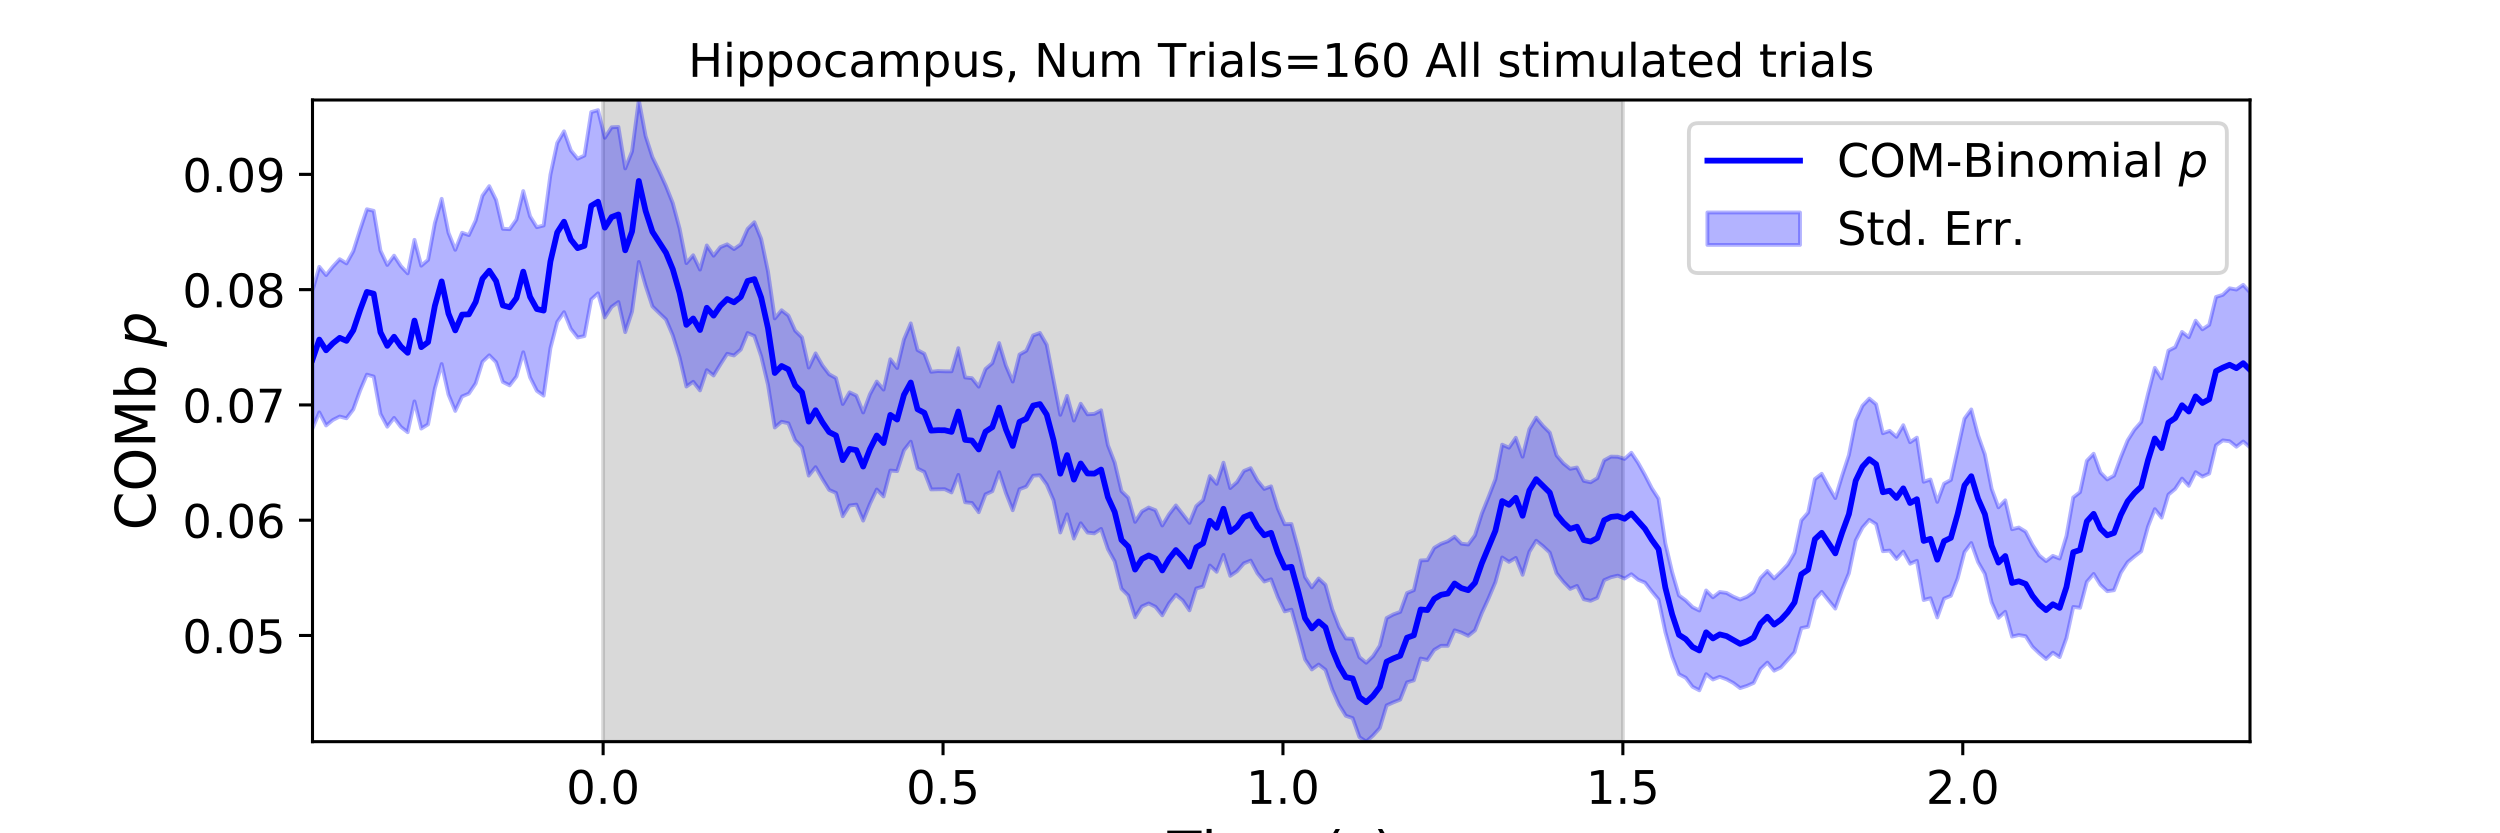 <?xml version="1.0" encoding="utf-8" standalone="no"?>
<!DOCTYPE svg PUBLIC "-//W3C//DTD SVG 1.1//EN"
  "http://www.w3.org/Graphics/SVG/1.1/DTD/svg11.dtd">
<!-- Created with matplotlib (https://matplotlib.org/) -->
<svg height="216pt" version="1.1" viewBox="0 0 648 216" width="648pt" xmlns="http://www.w3.org/2000/svg" xmlns:xlink="http://www.w3.org/1999/xlink">
 <defs>
  <style type="text/css">
*{stroke-linecap:butt;stroke-linejoin:round;}
  </style>
 </defs>
 <g id="figure_1">
  <g id="patch_1">
   <path d="M 0 216 
L 648 216 
L 648 0 
L 0 0 
z
" style="fill:#ffffff;"/>
  </g>
  <g id="axes_1">
   <g id="patch_2">
    <path d="M 81 192.24 
L 583.2 192.24 
L 583.2 25.92 
L 81 25.92 
z
" style="fill:#ffffff;"/>
   </g>
   <g id="PolyCollection_1">
    <defs>
     <path d="M 156.33 -23.76 
L 156.33 -190.08 
L 420.646 -190.08 
L 420.646 -23.76 
L 420.646 -23.76 
L 156.33 -23.76 
z
" id="m7f15828217" style="stroke:#808080;stroke-opacity:0.3;"/>
    </defs>
    <g clip-path="url(#p3b02194fb8)">
     <use style="fill:#808080;fill-opacity:0.3;stroke:#808080;stroke-opacity:0.3;" x="0" xlink:href="#m7f15828217" y="216"/>
    </g>
   </g>
   <g id="PolyCollection_2">
    <defs>
     <path d="M 81 -140.669 
L 81 -104.963 
L 82.762 -109.111 
L 84.524 -105.717 
L 86.286 -107.145 
L 88.048 -108.039 
L 89.811 -107.576 
L 91.573 -109.877 
L 93.335 -114.756 
L 95.097 -118.897 
L 96.859 -118.4 
L 98.621 -108.712 
L 100.383 -105.397 
L 102.145 -107.685 
L 103.907 -105.34 
L 105.669 -103.965 
L 107.432 -111.961 
L 109.194 -104.911 
L 110.956 -106 
L 112.718 -115.304 
L 114.48 -121.641 
L 116.242 -113.737 
L 118.004 -109.487 
L 119.766 -113.232 
L 121.528 -113.981 
L 123.291 -116.607 
L 125.053 -122.211 
L 126.815 -123.907 
L 128.577 -122.135 
L 130.339 -117.001 
L 132.101 -116.114 
L 133.863 -118.399 
L 135.625 -124.695 
L 137.387 -118.198 
L 139.149 -114.693 
L 140.912 -113.443 
L 142.674 -125.747 
L 144.436 -132.557 
L 146.198 -135.089 
L 147.96 -130.765 
L 149.722 -128.514 
L 151.484 -128.888 
L 153.246 -138.389 
L 155.008 -139.972 
L 156.771 -133.712 
L 158.533 -136.468 
L 160.295 -137.72 
L 162.057 -129.909 
L 163.819 -135.22 
L 165.581 -148.096 
L 167.343 -141.925 
L 169.105 -136.59 
L 170.867 -134.858 
L 172.629 -133.187 
L 174.392 -129.047 
L 176.154 -123.378 
L 177.916 -115.806 
L 179.678 -117.042 
L 181.44 -114.804 
L 183.202 -120.058 
L 184.964 -118.662 
L 186.726 -121.544 
L 188.488 -124.298 
L 190.251 -123.853 
L 192.013 -125.393 
L 193.775 -129.683 
L 195.537 -128.904 
L 197.299 -123.653 
L 199.061 -116.262 
L 200.823 -105.184 
L 202.585 -106.677 
L 204.347 -106.285 
L 206.109 -101.884 
L 207.872 -100.05 
L 209.634 -92.718 
L 211.396 -94.912 
L 213.158 -91.831 
L 214.92 -89.008 
L 216.682 -88.242 
L 218.444 -82.181 
L 220.206 -84.965 
L 221.968 -85.203 
L 223.731 -81.057 
L 225.493 -85.403 
L 227.255 -89.118 
L 229.017 -87.321 
L 230.779 -94.029 
L 232.541 -93.89 
L 234.303 -99.269 
L 236.065 -101.516 
L 237.827 -94.568 
L 239.589 -93.681 
L 241.352 -89.138 
L 243.114 -89.177 
L 244.876 -89.203 
L 246.638 -88.355 
L 248.4 -92.906 
L 250.162 -85.809 
L 251.924 -85.636 
L 253.686 -83.23 
L 255.448 -87.867 
L 257.211 -88.671 
L 258.973 -93.609 
L 260.735 -88.208 
L 262.497 -83.741 
L 264.259 -89.191 
L 266.021 -89.867 
L 267.783 -92.685 
L 269.545 -92.819 
L 271.307 -90.397 
L 273.069 -86.332 
L 274.832 -77.973 
L 276.594 -82.685 
L 278.356 -76.396 
L 280.118 -80.367 
L 281.88 -77.955 
L 283.642 -77.743 
L 285.404 -78.909 
L 287.166 -73.667 
L 288.928 -70.479 
L 290.691 -63.402 
L 292.453 -61.639 
L 294.215 -56.003 
L 295.977 -58.798 
L 297.739 -59.589 
L 299.501 -58.709 
L 301.263 -56.506 
L 303.025 -59.643 
L 304.787 -61.851 
L 306.549 -60.374 
L 308.312 -57.795 
L 310.074 -63.466 
L 311.836 -63.978 
L 313.598 -69.42 
L 315.36 -67.788 
L 317.122 -72.178 
L 318.884 -66.743 
L 320.646 -67.931 
L 322.408 -69.976 
L 324.171 -70.699 
L 325.933 -67.388 
L 327.695 -65.262 
L 329.457 -65.846 
L 331.219 -61.203 
L 332.981 -57.53 
L 334.743 -57.978 
L 336.505 -51.676 
L 338.267 -45.089 
L 340.029 -42.474 
L 341.792 -43.748 
L 343.554 -42.382 
L 345.316 -37.263 
L 347.078 -33.306 
L 348.84 -30.469 
L 350.602 -29.863 
L 352.364 -24.931 
L 354.126 -23.76 
L 355.888 -25.346 
L 357.651 -27.303 
L 359.413 -33.17 
L 361.175 -33.951 
L 362.937 -34.66 
L 364.699 -39.137 
L 366.461 -39.649 
L 368.223 -45.308 
L 369.985 -44.929 
L 371.747 -47.548 
L 373.509 -48.605 
L 375.272 -48.599 
L 377.034 -52.621 
L 378.796 -52.034 
L 380.558 -51.191 
L 382.32 -52.609 
L 384.082 -57.091 
L 385.844 -60.93 
L 387.606 -65.093 
L 389.368 -71.499 
L 391.131 -70.357 
L 392.893 -71.398 
L 394.655 -67.011 
L 396.417 -72.984 
L 398.179 -75.84 
L 399.941 -74.433 
L 401.703 -72.759 
L 403.465 -67.396 
L 405.227 -65.182 
L 406.989 -63.352 
L 408.752 -64.132 
L 410.514 -60.674 
L 412.276 -60.265 
L 414.038 -61.03 
L 415.8 -65.623 
L 417.562 -66.381 
L 419.324 -66.799 
L 421.086 -66.035 
L 422.848 -67.154 
L 424.611 -65.731 
L 426.373 -64.987 
L 428.135 -62.713 
L 429.897 -60.588 
L 431.659 -52.179 
L 433.421 -45.814 
L 435.183 -41.242 
L 436.945 -40.321 
L 438.707 -37.989 
L 440.469 -37.066 
L 442.232 -41.26 
L 443.994 -39.875 
L 445.756 -40.566 
L 447.518 -39.927 
L 449.28 -38.972 
L 451.042 -37.644 
L 452.804 -38.209 
L 454.566 -38.996 
L 456.328 -42.564 
L 458.091 -44.255 
L 459.853 -42.153 
L 461.615 -42.996 
L 463.377 -44.971 
L 465.139 -46.966 
L 466.901 -53.197 
L 468.663 -53.548 
L 470.425 -60.664 
L 472.187 -62.594 
L 473.949 -60.4 
L 475.712 -58.248 
L 477.474 -63.16 
L 479.236 -67.402 
L 480.998 -75.875 
L 482.76 -79.252 
L 484.522 -81.253 
L 486.284 -80.13 
L 488.046 -73.123 
L 489.808 -73.285 
L 491.571 -71.106 
L 493.333 -73.027 
L 495.095 -69.875 
L 496.857 -70.646 
L 498.619 -60.468 
L 500.381 -60.939 
L 502.143 -55.949 
L 503.905 -60.838 
L 505.667 -61.576 
L 507.429 -66.077 
L 509.192 -72.881 
L 510.954 -75.245 
L 512.716 -70.302 
L 514.478 -67.236 
L 516.24 -59.85 
L 518.002 -55.863 
L 519.764 -57.43 
L 521.526 -50.989 
L 523.288 -51.398 
L 525.051 -51.099 
L 526.813 -48.363 
L 528.575 -46.658 
L 530.337 -45.178 
L 532.099 -46.836 
L 533.861 -45.673 
L 535.623 -50.622 
L 537.385 -58.684 
L 539.147 -58.462 
L 540.909 -65.184 
L 542.672 -67.233 
L 544.434 -64.419 
L 546.196 -62.758 
L 547.958 -63.013 
L 549.72 -67.54 
L 551.482 -70.275 
L 553.244 -71.759 
L 555.006 -73.107 
L 556.768 -79.525 
L 558.531 -84.024 
L 560.293 -81.822 
L 562.055 -87.801 
L 563.817 -89.272 
L 565.579 -91.946 
L 567.341 -90.077 
L 569.103 -93.613 
L 570.865 -92.463 
L 572.627 -93.259 
L 574.389 -100.577 
L 576.152 -101.849 
L 577.914 -101.621 
L 579.676 -100.204 
L 581.438 -101.556 
L 583.2 -100.065 
L 583.2 -140.226 
L 583.2 -140.226 
L 581.438 -142.167 
L 579.676 -140.942 
L 577.914 -141.276 
L 576.152 -139.578 
L 574.389 -139.028 
L 572.627 -131.798 
L 570.865 -130.64 
L 569.103 -132.877 
L 567.341 -128.594 
L 565.579 -129.966 
L 563.817 -126.013 
L 562.055 -125.114 
L 560.293 -117.908 
L 558.531 -120.656 
L 556.768 -113.93 
L 555.006 -106.626 
L 553.244 -104.632 
L 551.482 -101.847 
L 549.72 -97.54 
L 547.958 -92.726 
L 546.196 -91.734 
L 544.434 -93.529 
L 542.672 -98.386 
L 540.909 -96.561 
L 539.147 -88.435 
L 537.385 -87.063 
L 535.623 -77.058 
L 533.861 -71.22 
L 532.099 -71.917 
L 530.337 -70.563 
L 528.575 -72.026 
L 526.813 -74.773 
L 525.051 -78.189 
L 523.288 -79.271 
L 521.526 -78.82 
L 519.764 -86.317 
L 518.002 -84.499 
L 516.24 -89.287 
L 514.478 -98.215 
L 512.716 -103.145 
L 510.954 -109.877 
L 509.192 -107.488 
L 507.429 -99.482 
L 505.667 -91.606 
L 503.905 -90.645 
L 502.143 -85.915 
L 500.381 -91.713 
L 498.619 -91.123 
L 496.857 -102.567 
L 495.095 -101.375 
L 493.333 -105.793 
L 491.571 -102.773 
L 489.808 -104.321 
L 488.046 -103.7 
L 486.284 -111.225 
L 484.522 -112.681 
L 482.76 -110.84 
L 480.998 -106.936 
L 479.236 -98.059 
L 477.474 -92.709 
L 475.712 -86.896 
L 473.949 -89.914 
L 472.187 -93.194 
L 470.425 -91.827 
L 468.663 -83.146 
L 466.901 -81.115 
L 465.139 -72.734 
L 463.377 -69.66 
L 461.615 -67.791 
L 459.853 -66.075 
L 458.091 -68.014 
L 456.328 -66.2 
L 454.566 -62.554 
L 452.804 -61.304 
L 451.042 -60.595 
L 449.28 -61.347 
L 447.518 -62.314 
L 445.756 -62.558 
L 443.994 -61.179 
L 442.232 -62.948 
L 440.469 -57.746 
L 438.707 -58.633 
L 436.945 -60.367 
L 435.183 -61.672 
L 433.421 -67.711 
L 431.659 -75.158 
L 429.897 -86.734 
L 428.135 -89.461 
L 426.373 -92.887 
L 424.611 -96.023 
L 422.848 -98.65 
L 421.086 -97.049 
L 419.324 -97.609 
L 417.562 -97.651 
L 415.8 -96.679 
L 414.038 -92.066 
L 412.276 -90.986 
L 410.514 -91.364 
L 408.752 -94.826 
L 406.989 -94.476 
L 405.227 -95.899 
L 403.465 -97.967 
L 401.703 -103.862 
L 399.941 -105.627 
L 398.179 -107.749 
L 396.417 -104.775 
L 394.655 -97.622 
L 392.893 -102.531 
L 391.131 -99.96 
L 389.368 -100.742 
L 387.606 -91.781 
L 385.844 -87.229 
L 384.082 -82.87 
L 382.32 -77.254 
L 380.558 -74.859 
L 378.796 -75.082 
L 377.034 -76.895 
L 375.272 -75.709 
L 373.509 -75.052 
L 371.747 -73.999 
L 369.985 -70.82 
L 368.223 -70.735 
L 366.461 -63.016 
L 364.699 -62.287 
L 362.937 -57.398 
L 361.175 -56.745 
L 359.413 -55.804 
L 357.651 -48.649 
L 355.888 -45.909 
L 354.126 -44.208 
L 352.364 -45.645 
L 350.602 -50.417 
L 348.84 -50.511 
L 347.078 -53.532 
L 345.316 -58.076 
L 343.554 -64.409 
L 341.792 -66.06 
L 340.029 -63.761 
L 338.267 -66.422 
L 336.505 -73.692 
L 334.743 -80.17 
L 332.981 -80.125 
L 331.219 -84.153 
L 329.457 -89.945 
L 327.695 -89.27 
L 325.933 -91.455 
L 324.171 -94.652 
L 322.408 -93.924 
L 320.646 -91.057 
L 318.884 -89.495 
L 317.122 -96.07 
L 315.36 -90.587 
L 313.598 -92.605 
L 311.836 -86.38 
L 310.074 -84.818 
L 308.312 -80.469 
L 306.549 -82.742 
L 304.787 -84.993 
L 303.025 -82.698 
L 301.263 -79.792 
L 299.501 -83.75 
L 297.739 -84.451 
L 295.977 -83.435 
L 294.215 -80.735 
L 292.453 -86.977 
L 290.691 -88.698 
L 288.928 -96.111 
L 287.166 -100.613 
L 285.404 -109.657 
L 283.642 -108.73 
L 281.88 -108.607 
L 280.118 -111.355 
L 278.356 -106.976 
L 276.594 -113.388 
L 274.832 -108.479 
L 273.069 -117.519 
L 271.307 -126.645 
L 269.545 -129.702 
L 267.783 -129.052 
L 266.021 -125.093 
L 264.259 -124.104 
L 262.497 -117.094 
L 260.735 -121.228 
L 258.973 -127.082 
L 257.211 -121.881 
L 255.448 -120.355 
L 253.686 -115.776 
L 251.924 -117.979 
L 250.162 -118.162 
L 248.4 -125.758 
L 246.638 -119.756 
L 244.876 -119.758 
L 243.114 -119.819 
L 241.352 -119.638 
L 239.589 -124.311 
L 237.827 -125.269 
L 236.065 -132.18 
L 234.303 -128.02 
L 232.541 -120.616 
L 230.779 -122.879 
L 229.017 -115.012 
L 227.255 -117.102 
L 225.493 -113.82 
L 223.731 -109.084 
L 221.968 -113.46 
L 220.206 -114.306 
L 218.444 -111.285 
L 216.682 -118.001 
L 214.92 -118.992 
L 213.158 -121.309 
L 211.396 -124.409 
L 209.634 -120.718 
L 207.872 -128.549 
L 206.109 -130.297 
L 204.347 -134.215 
L 202.585 -135.586 
L 200.823 -133.466 
L 199.061 -145.65 
L 197.299 -154.08 
L 195.537 -158.402 
L 193.775 -156.663 
L 192.013 -152.666 
L 190.251 -151.435 
L 188.488 -152.672 
L 186.726 -151.951 
L 184.964 -149.719 
L 183.202 -152.381 
L 181.44 -146.123 
L 179.678 -149.841 
L 177.916 -147.798 
L 176.154 -156.752 
L 174.392 -163.339 
L 172.629 -167.757 
L 170.867 -171.648 
L 169.105 -175.264 
L 167.343 -180.733 
L 165.581 -190.08 
L 163.819 -176.744 
L 162.057 -172.345 
L 160.295 -183.09 
L 158.533 -183.008 
L 156.771 -180.29 
L 155.008 -187.457 
L 153.246 -186.939 
L 151.484 -175.684 
L 149.722 -174.859 
L 147.96 -177.026 
L 146.198 -181.964 
L 144.436 -178.96 
L 142.674 -170.735 
L 140.912 -157.556 
L 139.149 -157.105 
L 137.387 -159.942 
L 135.625 -166.478 
L 133.863 -159.098 
L 132.101 -156.598 
L 130.339 -156.696 
L 128.577 -164.184 
L 126.815 -167.749 
L 125.053 -165.284 
L 123.291 -158.835 
L 121.528 -155.065 
L 119.766 -155.672 
L 118.004 -151.251 
L 116.242 -155.675 
L 114.48 -164.466 
L 112.718 -158.164 
L 110.956 -148.646 
L 109.194 -147.134 
L 107.432 -153.834 
L 105.669 -145.149 
L 103.907 -147.035 
L 102.145 -149.733 
L 100.383 -147.325 
L 98.621 -151.042 
L 96.859 -161.35 
L 95.097 -161.766 
L 93.335 -156.483 
L 91.573 -150.906 
L 89.811 -147.723 
L 88.048 -148.814 
L 86.286 -146.907 
L 84.524 -144.699 
L 82.762 -146.841 
L 81 -140.669 
z
" id="md5e7c911ab" style="stroke:#0000ff;stroke-opacity:0.3;"/>
    </defs>
    <g clip-path="url(#p3b02194fb8)">
     <use style="fill:#0000ff;fill-opacity:0.3;stroke:#0000ff;stroke-opacity:0.3;" x="0" xlink:href="#md5e7c911ab" y="216"/>
    </g>
   </g>
   <g id="matplotlib.axis_1">
    <g id="xtick_1">
     <g id="line2d_1">
      <defs>
       <path d="M 0 0 
L 0 3.5 
" id="mab8f0ffe2c" style="stroke:#000000;stroke-width:0.8;"/>
      </defs>
      <g>
       <use style="stroke:#000000;stroke-width:0.8;" x="156.33" xlink:href="#mab8f0ffe2c" y="192.24"/>
      </g>
     </g>
     <g id="text_1">
      <!-- 0.0 -->
      <defs>
       <path d="M 31.781 66.406 
Q 24.172 66.406 20.328 58.906 
Q 16.5 51.422 16.5 36.375 
Q 16.5 21.391 20.328 13.891 
Q 24.172 6.391 31.781 6.391 
Q 39.453 6.391 43.281 13.891 
Q 47.125 21.391 47.125 36.375 
Q 47.125 51.422 43.281 58.906 
Q 39.453 66.406 31.781 66.406 
z
M 31.781 74.219 
Q 44.047 74.219 50.516 64.516 
Q 56.984 54.828 56.984 36.375 
Q 56.984 17.969 50.516 8.266 
Q 44.047 -1.422 31.781 -1.422 
Q 19.531 -1.422 13.062 8.266 
Q 6.594 17.969 6.594 36.375 
Q 6.594 54.828 13.062 64.516 
Q 19.531 74.219 31.781 74.219 
z
" id="DejaVuSans-48"/>
       <path d="M 10.688 12.406 
L 21 12.406 
L 21 0 
L 10.688 0 
z
" id="DejaVuSans-46"/>
      </defs>
      <g transform="translate(146.788 208.358)scale(0.12 -0.12)">
       <use xlink:href="#DejaVuSans-48"/>
       <use x="63.623" xlink:href="#DejaVuSans-46"/>
       <use x="95.41" xlink:href="#DejaVuSans-48"/>
      </g>
     </g>
    </g>
    <g id="xtick_2">
     <g id="line2d_2">
      <g>
       <use style="stroke:#000000;stroke-width:0.8;" x="244.435" xlink:href="#mab8f0ffe2c" y="192.24"/>
      </g>
     </g>
     <g id="text_2">
      <!-- 0.5 -->
      <defs>
       <path d="M 10.797 72.906 
L 49.516 72.906 
L 49.516 64.594 
L 19.828 64.594 
L 19.828 46.734 
Q 21.969 47.469 24.109 47.828 
Q 26.266 48.188 28.422 48.188 
Q 40.625 48.188 47.75 41.5 
Q 54.891 34.812 54.891 23.391 
Q 54.891 11.625 47.562 5.094 
Q 40.234 -1.422 26.906 -1.422 
Q 22.312 -1.422 17.547 -0.641 
Q 12.797 0.141 7.719 1.703 
L 7.719 11.625 
Q 12.109 9.234 16.797 8.062 
Q 21.484 6.891 26.703 6.891 
Q 35.156 6.891 40.078 11.328 
Q 45.016 15.766 45.016 23.391 
Q 45.016 31 40.078 35.438 
Q 35.156 39.891 26.703 39.891 
Q 22.75 39.891 18.812 39.016 
Q 14.891 38.141 10.797 36.281 
z
" id="DejaVuSans-53"/>
      </defs>
      <g transform="translate(234.893 208.358)scale(0.12 -0.12)">
       <use xlink:href="#DejaVuSans-48"/>
       <use x="63.623" xlink:href="#DejaVuSans-46"/>
       <use x="95.41" xlink:href="#DejaVuSans-53"/>
      </g>
     </g>
    </g>
    <g id="xtick_3">
     <g id="line2d_3">
      <g>
       <use style="stroke:#000000;stroke-width:0.8;" x="332.541" xlink:href="#mab8f0ffe2c" y="192.24"/>
      </g>
     </g>
     <g id="text_3">
      <!-- 1.0 -->
      <defs>
       <path d="M 12.406 8.297 
L 28.516 8.297 
L 28.516 63.922 
L 10.984 60.406 
L 10.984 69.391 
L 28.422 72.906 
L 38.281 72.906 
L 38.281 8.297 
L 54.391 8.297 
L 54.391 0 
L 12.406 0 
z
" id="DejaVuSans-49"/>
      </defs>
      <g transform="translate(322.999 208.358)scale(0.12 -0.12)">
       <use xlink:href="#DejaVuSans-49"/>
       <use x="63.623" xlink:href="#DejaVuSans-46"/>
       <use x="95.41" xlink:href="#DejaVuSans-48"/>
      </g>
     </g>
    </g>
    <g id="xtick_4">
     <g id="line2d_4">
      <g>
       <use style="stroke:#000000;stroke-width:0.8;" x="420.646" xlink:href="#mab8f0ffe2c" y="192.24"/>
      </g>
     </g>
     <g id="text_4">
      <!-- 1.5 -->
      <g transform="translate(411.104 208.358)scale(0.12 -0.12)">
       <use xlink:href="#DejaVuSans-49"/>
       <use x="63.623" xlink:href="#DejaVuSans-46"/>
       <use x="95.41" xlink:href="#DejaVuSans-53"/>
      </g>
     </g>
    </g>
    <g id="xtick_5">
     <g id="line2d_5">
      <g>
       <use style="stroke:#000000;stroke-width:0.8;" x="508.751" xlink:href="#mab8f0ffe2c" y="192.24"/>
      </g>
     </g>
     <g id="text_5">
      <!-- 2.0 -->
      <defs>
       <path d="M 19.188 8.297 
L 53.609 8.297 
L 53.609 0 
L 7.328 0 
L 7.328 8.297 
Q 12.938 14.109 22.625 23.891 
Q 32.328 33.688 34.812 36.531 
Q 39.547 41.844 41.422 45.531 
Q 43.312 49.219 43.312 52.781 
Q 43.312 58.594 39.234 62.25 
Q 35.156 65.922 28.609 65.922 
Q 23.969 65.922 18.812 64.312 
Q 13.672 62.703 7.812 59.422 
L 7.812 69.391 
Q 13.766 71.781 18.938 73 
Q 24.125 74.219 28.422 74.219 
Q 39.75 74.219 46.484 68.547 
Q 53.219 62.891 53.219 53.422 
Q 53.219 48.922 51.531 44.891 
Q 49.859 40.875 45.406 35.406 
Q 44.188 33.984 37.641 27.219 
Q 31.109 20.453 19.188 8.297 
z
" id="DejaVuSans-50"/>
      </defs>
      <g transform="translate(499.209 208.358)scale(0.12 -0.12)">
       <use xlink:href="#DejaVuSans-50"/>
       <use x="63.623" xlink:href="#DejaVuSans-46"/>
       <use x="95.41" xlink:href="#DejaVuSans-48"/>
      </g>
     </g>
    </g>
    <g id="text_6">
     <!-- Time (s) -->
     <defs>
      <path d="M -0.297 72.906 
L 61.375 72.906 
L 61.375 64.594 
L 35.5 64.594 
L 35.5 0 
L 25.594 0 
L 25.594 64.594 
L -0.297 64.594 
z
" id="DejaVuSans-84"/>
      <path d="M 9.422 54.688 
L 18.406 54.688 
L 18.406 0 
L 9.422 0 
z
M 9.422 75.984 
L 18.406 75.984 
L 18.406 64.594 
L 9.422 64.594 
z
" id="DejaVuSans-105"/>
      <path d="M 52 44.188 
Q 55.375 50.25 60.062 53.125 
Q 64.75 56 71.094 56 
Q 79.641 56 84.281 50.016 
Q 88.922 44.047 88.922 33.016 
L 88.922 0 
L 79.891 0 
L 79.891 32.719 
Q 79.891 40.578 77.094 44.375 
Q 74.312 48.188 68.609 48.188 
Q 61.625 48.188 57.562 43.547 
Q 53.516 38.922 53.516 30.906 
L 53.516 0 
L 44.484 0 
L 44.484 32.719 
Q 44.484 40.625 41.703 44.406 
Q 38.922 48.188 33.109 48.188 
Q 26.219 48.188 22.156 43.531 
Q 18.109 38.875 18.109 30.906 
L 18.109 0 
L 9.078 0 
L 9.078 54.688 
L 18.109 54.688 
L 18.109 46.188 
Q 21.188 51.219 25.484 53.609 
Q 29.781 56 35.688 56 
Q 41.656 56 45.828 52.969 
Q 50 49.953 52 44.188 
z
" id="DejaVuSans-109"/>
      <path d="M 56.203 29.594 
L 56.203 25.203 
L 14.891 25.203 
Q 15.484 15.922 20.484 11.062 
Q 25.484 6.203 34.422 6.203 
Q 39.594 6.203 44.453 7.469 
Q 49.312 8.734 54.109 11.281 
L 54.109 2.781 
Q 49.266 0.734 44.188 -0.344 
Q 39.109 -1.422 33.891 -1.422 
Q 20.797 -1.422 13.156 6.188 
Q 5.516 13.812 5.516 26.812 
Q 5.516 40.234 12.766 48.109 
Q 20.016 56 32.328 56 
Q 43.359 56 49.781 48.891 
Q 56.203 41.797 56.203 29.594 
z
M 47.219 32.234 
Q 47.125 39.594 43.094 43.984 
Q 39.062 48.391 32.422 48.391 
Q 24.906 48.391 20.391 44.141 
Q 15.875 39.891 15.188 32.172 
z
" id="DejaVuSans-101"/>
      <path id="DejaVuSans-32"/>
      <path d="M 31 75.875 
Q 24.469 64.656 21.281 53.656 
Q 18.109 42.672 18.109 31.391 
Q 18.109 20.125 21.312 9.062 
Q 24.516 -2 31 -13.188 
L 23.188 -13.188 
Q 15.875 -1.703 12.234 9.375 
Q 8.594 20.453 8.594 31.391 
Q 8.594 42.281 12.203 53.312 
Q 15.828 64.359 23.188 75.875 
z
" id="DejaVuSans-40"/>
      <path d="M 44.281 53.078 
L 44.281 44.578 
Q 40.484 46.531 36.375 47.5 
Q 32.281 48.484 27.875 48.484 
Q 21.188 48.484 17.844 46.438 
Q 14.5 44.391 14.5 40.281 
Q 14.5 37.156 16.891 35.375 
Q 19.281 33.594 26.516 31.984 
L 29.594 31.297 
Q 39.156 29.25 43.188 25.516 
Q 47.219 21.781 47.219 15.094 
Q 47.219 7.469 41.188 3.016 
Q 35.156 -1.422 24.609 -1.422 
Q 20.219 -1.422 15.453 -0.562 
Q 10.688 0.297 5.422 2 
L 5.422 11.281 
Q 10.406 8.688 15.234 7.391 
Q 20.062 6.109 24.812 6.109 
Q 31.156 6.109 34.562 8.281 
Q 37.984 10.453 37.984 14.406 
Q 37.984 18.062 35.516 20.016 
Q 33.062 21.969 24.703 23.781 
L 21.578 24.516 
Q 13.234 26.266 9.516 29.906 
Q 5.812 33.547 5.812 39.891 
Q 5.812 47.609 11.281 51.797 
Q 16.75 56 26.812 56 
Q 31.781 56 36.172 55.266 
Q 40.578 54.547 44.281 53.078 
z
" id="DejaVuSans-115"/>
      <path d="M 8.016 75.875 
L 15.828 75.875 
Q 23.141 64.359 26.781 53.312 
Q 30.422 42.281 30.422 31.391 
Q 30.422 20.453 26.781 9.375 
Q 23.141 -1.703 15.828 -13.188 
L 8.016 -13.188 
Q 14.5 -2 17.703 9.062 
Q 20.906 20.125 20.906 31.391 
Q 20.906 42.672 17.703 53.656 
Q 14.5 64.656 8.016 75.875 
z
" id="DejaVuSans-41"/>
     </defs>
     <g transform="translate(302.605 225.796)scale(0.144 -0.144)">
      <use xlink:href="#DejaVuSans-84"/>
      <use x="61.037" xlink:href="#DejaVuSans-105"/>
      <use x="88.82" xlink:href="#DejaVuSans-109"/>
      <use x="186.232" xlink:href="#DejaVuSans-101"/>
      <use x="247.756" xlink:href="#DejaVuSans-32"/>
      <use x="279.543" xlink:href="#DejaVuSans-40"/>
      <use x="318.557" xlink:href="#DejaVuSans-115"/>
      <use x="370.656" xlink:href="#DejaVuSans-41"/>
     </g>
    </g>
   </g>
   <g id="matplotlib.axis_2">
    <g id="ytick_1">
     <g id="line2d_6">
      <defs>
       <path d="M 0 0 
L -3.5 0 
" id="me9be2363b4" style="stroke:#000000;stroke-width:0.8;"/>
      </defs>
      <g>
       <use style="stroke:#000000;stroke-width:0.8;" x="81" xlink:href="#me9be2363b4" y="164.715"/>
      </g>
     </g>
     <g id="text_7">
      <!-- 0.05 -->
      <g transform="translate(47.281 169.274)scale(0.12 -0.12)">
       <use xlink:href="#DejaVuSans-48"/>
       <use x="63.623" xlink:href="#DejaVuSans-46"/>
       <use x="95.41" xlink:href="#DejaVuSans-48"/>
       <use x="159.033" xlink:href="#DejaVuSans-53"/>
      </g>
     </g>
    </g>
    <g id="ytick_2">
     <g id="line2d_7">
      <g>
       <use style="stroke:#000000;stroke-width:0.8;" x="81" xlink:href="#me9be2363b4" y="134.835"/>
      </g>
     </g>
     <g id="text_8">
      <!-- 0.06 -->
      <defs>
       <path d="M 33.016 40.375 
Q 26.375 40.375 22.484 35.828 
Q 18.609 31.297 18.609 23.391 
Q 18.609 15.531 22.484 10.953 
Q 26.375 6.391 33.016 6.391 
Q 39.656 6.391 43.531 10.953 
Q 47.406 15.531 47.406 23.391 
Q 47.406 31.297 43.531 35.828 
Q 39.656 40.375 33.016 40.375 
z
M 52.594 71.297 
L 52.594 62.312 
Q 48.875 64.062 45.094 64.984 
Q 41.312 65.922 37.594 65.922 
Q 27.828 65.922 22.672 59.328 
Q 17.531 52.734 16.797 39.406 
Q 19.672 43.656 24.016 45.922 
Q 28.375 48.188 33.594 48.188 
Q 44.578 48.188 50.953 41.516 
Q 57.328 34.859 57.328 23.391 
Q 57.328 12.156 50.688 5.359 
Q 44.047 -1.422 33.016 -1.422 
Q 20.359 -1.422 13.672 8.266 
Q 6.984 17.969 6.984 36.375 
Q 6.984 53.656 15.188 63.938 
Q 23.391 74.219 37.203 74.219 
Q 40.922 74.219 44.703 73.484 
Q 48.484 72.75 52.594 71.297 
z
" id="DejaVuSans-54"/>
      </defs>
      <g transform="translate(47.281 139.394)scale(0.12 -0.12)">
       <use xlink:href="#DejaVuSans-48"/>
       <use x="63.623" xlink:href="#DejaVuSans-46"/>
       <use x="95.41" xlink:href="#DejaVuSans-48"/>
       <use x="159.033" xlink:href="#DejaVuSans-54"/>
      </g>
     </g>
    </g>
    <g id="ytick_3">
     <g id="line2d_8">
      <g>
       <use style="stroke:#000000;stroke-width:0.8;" x="81" xlink:href="#me9be2363b4" y="104.954"/>
      </g>
     </g>
     <g id="text_9">
      <!-- 0.07 -->
      <defs>
       <path d="M 8.203 72.906 
L 55.078 72.906 
L 55.078 68.703 
L 28.609 0 
L 18.312 0 
L 43.219 64.594 
L 8.203 64.594 
z
" id="DejaVuSans-55"/>
      </defs>
      <g transform="translate(47.281 109.513)scale(0.12 -0.12)">
       <use xlink:href="#DejaVuSans-48"/>
       <use x="63.623" xlink:href="#DejaVuSans-46"/>
       <use x="95.41" xlink:href="#DejaVuSans-48"/>
       <use x="159.033" xlink:href="#DejaVuSans-55"/>
      </g>
     </g>
    </g>
    <g id="ytick_4">
     <g id="line2d_9">
      <g>
       <use style="stroke:#000000;stroke-width:0.8;" x="81" xlink:href="#me9be2363b4" y="75.074"/>
      </g>
     </g>
     <g id="text_10">
      <!-- 0.08 -->
      <defs>
       <path d="M 31.781 34.625 
Q 24.75 34.625 20.719 30.859 
Q 16.703 27.094 16.703 20.516 
Q 16.703 13.922 20.719 10.156 
Q 24.75 6.391 31.781 6.391 
Q 38.812 6.391 42.859 10.172 
Q 46.922 13.969 46.922 20.516 
Q 46.922 27.094 42.891 30.859 
Q 38.875 34.625 31.781 34.625 
z
M 21.922 38.812 
Q 15.578 40.375 12.031 44.719 
Q 8.5 49.078 8.5 55.328 
Q 8.5 64.062 14.719 69.141 
Q 20.953 74.219 31.781 74.219 
Q 42.672 74.219 48.875 69.141 
Q 55.078 64.062 55.078 55.328 
Q 55.078 49.078 51.531 44.719 
Q 48 40.375 41.703 38.812 
Q 48.828 37.156 52.797 32.312 
Q 56.781 27.484 56.781 20.516 
Q 56.781 9.906 50.312 4.234 
Q 43.844 -1.422 31.781 -1.422 
Q 19.734 -1.422 13.25 4.234 
Q 6.781 9.906 6.781 20.516 
Q 6.781 27.484 10.781 32.312 
Q 14.797 37.156 21.922 38.812 
z
M 18.312 54.391 
Q 18.312 48.734 21.844 45.562 
Q 25.391 42.391 31.781 42.391 
Q 38.141 42.391 41.719 45.562 
Q 45.312 48.734 45.312 54.391 
Q 45.312 60.062 41.719 63.234 
Q 38.141 66.406 31.781 66.406 
Q 25.391 66.406 21.844 63.234 
Q 18.312 60.062 18.312 54.391 
z
" id="DejaVuSans-56"/>
      </defs>
      <g transform="translate(47.281 79.633)scale(0.12 -0.12)">
       <use xlink:href="#DejaVuSans-48"/>
       <use x="63.623" xlink:href="#DejaVuSans-46"/>
       <use x="95.41" xlink:href="#DejaVuSans-48"/>
       <use x="159.033" xlink:href="#DejaVuSans-56"/>
      </g>
     </g>
    </g>
    <g id="ytick_5">
     <g id="line2d_10">
      <g>
       <use style="stroke:#000000;stroke-width:0.8;" x="81" xlink:href="#me9be2363b4" y="45.194"/>
      </g>
     </g>
     <g id="text_11">
      <!-- 0.09 -->
      <defs>
       <path d="M 10.984 1.516 
L 10.984 10.5 
Q 14.703 8.734 18.5 7.812 
Q 22.312 6.891 25.984 6.891 
Q 35.75 6.891 40.891 13.453 
Q 46.047 20.016 46.781 33.406 
Q 43.953 29.203 39.594 26.953 
Q 35.25 24.703 29.984 24.703 
Q 19.047 24.703 12.672 31.312 
Q 6.297 37.938 6.297 49.422 
Q 6.297 60.641 12.938 67.422 
Q 19.578 74.219 30.609 74.219 
Q 43.266 74.219 49.922 64.516 
Q 56.594 54.828 56.594 36.375 
Q 56.594 19.141 48.406 8.859 
Q 40.234 -1.422 26.422 -1.422 
Q 22.703 -1.422 18.891 -0.688 
Q 15.094 0.047 10.984 1.516 
z
M 30.609 32.422 
Q 37.25 32.422 41.125 36.953 
Q 45.016 41.5 45.016 49.422 
Q 45.016 57.281 41.125 61.844 
Q 37.25 66.406 30.609 66.406 
Q 23.969 66.406 20.094 61.844 
Q 16.219 57.281 16.219 49.422 
Q 16.219 41.5 20.094 36.953 
Q 23.969 32.422 30.609 32.422 
z
" id="DejaVuSans-57"/>
      </defs>
      <g transform="translate(47.281 49.753)scale(0.12 -0.12)">
       <use xlink:href="#DejaVuSans-48"/>
       <use x="63.623" xlink:href="#DejaVuSans-46"/>
       <use x="95.41" xlink:href="#DejaVuSans-48"/>
       <use x="159.033" xlink:href="#DejaVuSans-57"/>
      </g>
     </g>
    </g>
    <g id="text_12">
     <!-- COMb $p$ -->
     <defs>
      <path d="M 64.406 67.281 
L 64.406 56.891 
Q 59.422 61.531 53.781 63.812 
Q 48.141 66.109 41.797 66.109 
Q 29.297 66.109 22.656 58.469 
Q 16.016 50.828 16.016 36.375 
Q 16.016 21.969 22.656 14.328 
Q 29.297 6.688 41.797 6.688 
Q 48.141 6.688 53.781 8.984 
Q 59.422 11.281 64.406 15.922 
L 64.406 5.609 
Q 59.234 2.094 53.438 0.328 
Q 47.656 -1.422 41.219 -1.422 
Q 24.656 -1.422 15.125 8.703 
Q 5.609 18.844 5.609 36.375 
Q 5.609 53.953 15.125 64.078 
Q 24.656 74.219 41.219 74.219 
Q 47.75 74.219 53.531 72.484 
Q 59.328 70.75 64.406 67.281 
z
" id="DejaVuSans-67"/>
      <path d="M 39.406 66.219 
Q 28.656 66.219 22.328 58.203 
Q 16.016 50.203 16.016 36.375 
Q 16.016 22.609 22.328 14.594 
Q 28.656 6.594 39.406 6.594 
Q 50.141 6.594 56.422 14.594 
Q 62.703 22.609 62.703 36.375 
Q 62.703 50.203 56.422 58.203 
Q 50.141 66.219 39.406 66.219 
z
M 39.406 74.219 
Q 54.734 74.219 63.906 63.938 
Q 73.094 53.656 73.094 36.375 
Q 73.094 19.141 63.906 8.859 
Q 54.734 -1.422 39.406 -1.422 
Q 24.031 -1.422 14.812 8.828 
Q 5.609 19.094 5.609 36.375 
Q 5.609 53.656 14.812 63.938 
Q 24.031 74.219 39.406 74.219 
z
" id="DejaVuSans-79"/>
      <path d="M 9.812 72.906 
L 24.516 72.906 
L 43.109 23.297 
L 61.812 72.906 
L 76.516 72.906 
L 76.516 0 
L 66.891 0 
L 66.891 64.016 
L 48.094 14.016 
L 38.188 14.016 
L 19.391 64.016 
L 19.391 0 
L 9.812 0 
z
" id="DejaVuSans-77"/>
      <path d="M 48.688 27.297 
Q 48.688 37.203 44.609 42.844 
Q 40.531 48.484 33.406 48.484 
Q 26.266 48.484 22.188 42.844 
Q 18.109 37.203 18.109 27.297 
Q 18.109 17.391 22.188 11.75 
Q 26.266 6.109 33.406 6.109 
Q 40.531 6.109 44.609 11.75 
Q 48.688 17.391 48.688 27.297 
z
M 18.109 46.391 
Q 20.953 51.266 25.266 53.625 
Q 29.594 56 35.594 56 
Q 45.562 56 51.781 48.094 
Q 58.016 40.188 58.016 27.297 
Q 58.016 14.406 51.781 6.484 
Q 45.562 -1.422 35.594 -1.422 
Q 29.594 -1.422 25.266 0.953 
Q 20.953 3.328 18.109 8.203 
L 18.109 0 
L 9.078 0 
L 9.078 75.984 
L 18.109 75.984 
z
" id="DejaVuSans-98"/>
      <path d="M 49.609 33.688 
Q 49.609 40.875 46.484 44.672 
Q 43.359 48.484 37.5 48.484 
Q 33.5 48.484 29.859 46.438 
Q 26.219 44.391 23.391 40.484 
Q 20.609 36.625 18.938 31.156 
Q 17.281 25.688 17.281 20.312 
Q 17.281 13.484 20.406 9.797 
Q 23.531 6.109 29.297 6.109 
Q 33.547 6.109 37.188 8.109 
Q 40.828 10.109 43.406 13.922 
Q 46.188 17.922 47.891 23.344 
Q 49.609 28.766 49.609 33.688 
z
M 21.781 46.391 
Q 25.391 51.125 30.297 53.562 
Q 35.203 56 41.219 56 
Q 49.609 56 54.25 50.5 
Q 58.891 45.016 58.891 35.109 
Q 58.891 27 56 19.656 
Q 53.125 12.312 47.703 6.5 
Q 44.094 2.641 39.547 0.609 
Q 35.016 -1.422 29.984 -1.422 
Q 24.172 -1.422 20.219 1 
Q 16.266 3.422 14.312 8.203 
L 8.688 -20.797 
L -0.297 -20.797 
L 14.406 54.688 
L 23.391 54.688 
z
" id="DejaVuSans-Oblique-112"/>
     </defs>
     <g transform="translate(40.257 137.448)rotate(-90)scale(0.144 -0.144)">
      <use transform="translate(0 0.016)" xlink:href="#DejaVuSans-67"/>
      <use transform="translate(69.824 0.016)" xlink:href="#DejaVuSans-79"/>
      <use transform="translate(148.535 0.016)" xlink:href="#DejaVuSans-77"/>
      <use transform="translate(234.814 0.016)" xlink:href="#DejaVuSans-98"/>
      <use transform="translate(298.291 0.016)" xlink:href="#DejaVuSans-32"/>
      <use transform="translate(330.078 0.016)" xlink:href="#DejaVuSans-Oblique-112"/>
     </g>
    </g>
   </g>
   <g id="line2d_11">
    <path clip-path="url(#p3b02194fb8)" d="M 81 93.184 
L 82.762 88.024 
L 84.524 90.792 
L 86.286 88.974 
L 88.048 87.574 
L 89.811 88.351 
L 91.573 85.609 
L 93.335 80.381 
L 95.097 75.669 
L 96.859 76.125 
L 98.621 86.123 
L 100.383 89.639 
L 102.145 87.291 
L 103.907 89.812 
L 105.669 91.443 
L 107.432 83.103 
L 109.194 89.977 
L 110.956 88.677 
L 112.718 79.266 
L 114.48 72.947 
L 116.242 81.294 
L 118.004 85.631 
L 119.766 81.548 
L 121.528 81.477 
L 123.291 78.279 
L 125.053 72.253 
L 126.815 70.172 
L 128.577 72.84 
L 130.339 79.152 
L 132.101 79.644 
L 133.863 77.252 
L 135.625 70.414 
L 137.387 76.93 
L 139.149 80.101 
L 140.912 80.501 
L 142.674 67.759 
L 144.436 60.242 
L 146.198 57.473 
L 147.96 62.105 
L 149.722 64.313 
L 151.484 63.714 
L 153.246 53.336 
L 155.008 52.285 
L 156.771 58.999 
L 158.533 56.262 
L 160.295 55.595 
L 162.057 64.873 
L 163.819 60.018 
L 165.581 46.912 
L 167.343 54.671 
L 169.105 60.073 
L 172.629 65.528 
L 174.392 69.807 
L 176.154 75.935 
L 177.916 84.198 
L 179.678 82.558 
L 181.44 85.536 
L 183.202 79.78 
L 184.964 81.81 
L 186.726 79.253 
L 188.488 77.515 
L 190.251 78.356 
L 192.013 76.97 
L 193.775 72.827 
L 195.537 72.347 
L 197.299 77.133 
L 199.061 85.044 
L 200.823 96.675 
L 202.585 94.868 
L 204.347 95.75 
L 206.109 99.909 
L 207.872 101.7 
L 209.634 109.282 
L 211.396 106.34 
L 213.158 109.43 
L 214.92 112 
L 216.682 112.878 
L 218.444 119.267 
L 220.206 116.365 
L 221.968 116.668 
L 223.731 120.93 
L 225.493 116.389 
L 227.255 112.89 
L 229.017 114.833 
L 230.779 107.546 
L 232.541 108.747 
L 234.303 102.355 
L 236.065 99.152 
L 237.827 106.081 
L 239.589 107.004 
L 241.352 111.612 
L 243.114 111.502 
L 244.876 111.519 
L 246.638 111.944 
L 248.4 106.668 
L 250.162 114.014 
L 251.924 114.193 
L 253.686 116.497 
L 255.448 111.889 
L 257.211 110.724 
L 258.973 105.655 
L 260.735 111.282 
L 262.497 115.583 
L 264.259 109.352 
L 266.021 108.52 
L 267.783 105.132 
L 269.545 104.74 
L 271.307 107.479 
L 273.069 114.074 
L 274.832 122.774 
L 276.594 117.963 
L 278.356 124.314 
L 280.118 120.139 
L 281.88 122.719 
L 283.642 122.763 
L 285.404 121.717 
L 287.166 128.86 
L 288.928 132.705 
L 290.691 139.95 
L 292.453 141.692 
L 294.215 147.631 
L 295.977 144.883 
L 297.739 143.98 
L 299.501 144.771 
L 301.263 147.851 
L 303.025 144.83 
L 304.787 142.578 
L 306.549 144.442 
L 308.312 146.868 
L 310.074 141.858 
L 311.836 140.821 
L 313.598 134.987 
L 315.36 136.813 
L 317.122 131.876 
L 318.884 137.881 
L 320.646 136.506 
L 322.408 134.05 
L 324.171 133.324 
L 325.933 136.578 
L 327.695 138.734 
L 329.457 138.105 
L 331.219 143.322 
L 332.981 147.172 
L 334.743 146.926 
L 336.505 153.316 
L 338.267 160.244 
L 340.029 162.882 
L 341.792 161.096 
L 343.554 162.605 
L 345.316 168.33 
L 347.078 172.581 
L 348.84 175.51 
L 350.602 175.86 
L 352.364 180.712 
L 354.126 182.016 
L 355.888 180.372 
L 357.651 178.024 
L 359.413 171.513 
L 361.175 170.652 
L 362.937 169.971 
L 364.699 165.288 
L 366.461 164.668 
L 368.223 157.979 
L 369.985 158.125 
L 371.747 155.226 
L 373.509 154.171 
L 375.272 153.846 
L 377.034 151.242 
L 378.796 152.442 
L 380.558 152.975 
L 382.32 151.068 
L 384.082 146.02 
L 387.606 137.563 
L 389.368 129.88 
L 391.131 130.841 
L 392.893 129.035 
L 394.655 133.683 
L 396.417 127.12 
L 398.179 124.205 
L 401.703 127.689 
L 403.465 133.319 
L 405.227 135.459 
L 406.989 137.086 
L 408.752 136.521 
L 410.514 139.981 
L 412.276 140.375 
L 414.038 139.452 
L 415.8 134.849 
L 417.562 133.984 
L 419.324 133.796 
L 421.086 134.458 
L 422.848 133.098 
L 426.373 137.063 
L 428.135 139.913 
L 429.897 142.339 
L 431.659 152.331 
L 433.421 159.238 
L 435.183 164.543 
L 436.945 165.656 
L 438.707 167.689 
L 440.469 168.594 
L 442.232 163.896 
L 443.994 165.473 
L 445.756 164.438 
L 447.518 164.879 
L 451.042 166.881 
L 452.804 166.243 
L 454.566 165.225 
L 456.328 161.618 
L 458.091 159.865 
L 459.853 161.886 
L 461.615 160.607 
L 463.377 158.684 
L 465.139 156.15 
L 466.901 148.844 
L 468.663 147.653 
L 470.425 139.755 
L 472.187 138.106 
L 475.712 143.428 
L 477.474 138.066 
L 479.236 133.27 
L 480.998 124.594 
L 482.76 120.954 
L 484.522 119.033 
L 486.284 120.323 
L 488.046 127.589 
L 489.808 127.197 
L 491.571 129.061 
L 493.333 126.59 
L 495.095 130.375 
L 496.857 129.394 
L 498.619 140.205 
L 500.381 139.674 
L 502.143 145.068 
L 503.905 140.258 
L 505.667 139.409 
L 507.429 133.221 
L 509.192 125.816 
L 510.954 123.439 
L 512.716 129.276 
L 514.478 133.275 
L 516.24 141.431 
L 518.002 145.819 
L 519.764 144.126 
L 521.526 151.096 
L 523.288 150.666 
L 525.051 151.356 
L 526.813 154.432 
L 528.575 156.658 
L 530.337 158.13 
L 532.099 156.624 
L 533.861 157.553 
L 535.623 152.16 
L 537.385 143.127 
L 539.147 142.551 
L 540.909 135.128 
L 542.672 133.19 
L 544.434 137.026 
L 546.196 138.754 
L 547.958 138.131 
L 549.72 133.46 
L 551.482 129.939 
L 553.244 127.804 
L 555.006 126.133 
L 556.768 119.272 
L 558.531 113.66 
L 560.293 116.135 
L 562.055 109.542 
L 563.817 108.357 
L 565.579 105.044 
L 567.341 106.664 
L 569.103 102.755 
L 570.865 104.449 
L 572.627 103.472 
L 574.389 96.198 
L 576.152 95.286 
L 577.914 94.551 
L 579.676 95.427 
L 581.438 94.139 
L 583.2 95.855 
L 583.2 95.855 
" style="fill:none;stroke:#0000ff;stroke-linecap:square;stroke-width:1.5;"/>
   </g>
   <g id="patch_3">
    <path d="M 81 192.24 
L 81 25.92 
" style="fill:none;stroke:#000000;stroke-linecap:square;stroke-linejoin:miter;stroke-width:0.8;"/>
   </g>
   <g id="patch_4">
    <path d="M 583.2 192.24 
L 583.2 25.92 
" style="fill:none;stroke:#000000;stroke-linecap:square;stroke-linejoin:miter;stroke-width:0.8;"/>
   </g>
   <g id="patch_5">
    <path d="M 81 192.24 
L 583.2 192.24 
" style="fill:none;stroke:#000000;stroke-linecap:square;stroke-linejoin:miter;stroke-width:0.8;"/>
   </g>
   <g id="patch_6">
    <path d="M 81 25.92 
L 583.2 25.92 
" style="fill:none;stroke:#000000;stroke-linecap:square;stroke-linejoin:miter;stroke-width:0.8;"/>
   </g>
   <g id="text_13">
    <!-- Hippocampus, Num Trials=160 All stimulated trials -->
    <defs>
     <path d="M 9.812 72.906 
L 19.672 72.906 
L 19.672 43.016 
L 55.516 43.016 
L 55.516 72.906 
L 65.375 72.906 
L 65.375 0 
L 55.516 0 
L 55.516 34.719 
L 19.672 34.719 
L 19.672 0 
L 9.812 0 
z
" id="DejaVuSans-72"/>
     <path d="M 18.109 8.203 
L 18.109 -20.797 
L 9.078 -20.797 
L 9.078 54.688 
L 18.109 54.688 
L 18.109 46.391 
Q 20.953 51.266 25.266 53.625 
Q 29.594 56 35.594 56 
Q 45.562 56 51.781 48.094 
Q 58.016 40.188 58.016 27.297 
Q 58.016 14.406 51.781 6.484 
Q 45.562 -1.422 35.594 -1.422 
Q 29.594 -1.422 25.266 0.953 
Q 20.953 3.328 18.109 8.203 
z
M 48.688 27.297 
Q 48.688 37.203 44.609 42.844 
Q 40.531 48.484 33.406 48.484 
Q 26.266 48.484 22.188 42.844 
Q 18.109 37.203 18.109 27.297 
Q 18.109 17.391 22.188 11.75 
Q 26.266 6.109 33.406 6.109 
Q 40.531 6.109 44.609 11.75 
Q 48.688 17.391 48.688 27.297 
z
" id="DejaVuSans-112"/>
     <path d="M 30.609 48.391 
Q 23.391 48.391 19.188 42.75 
Q 14.984 37.109 14.984 27.297 
Q 14.984 17.484 19.156 11.844 
Q 23.344 6.203 30.609 6.203 
Q 37.797 6.203 41.984 11.859 
Q 46.188 17.531 46.188 27.297 
Q 46.188 37.016 41.984 42.703 
Q 37.797 48.391 30.609 48.391 
z
M 30.609 56 
Q 42.328 56 49.016 48.375 
Q 55.719 40.766 55.719 27.297 
Q 55.719 13.875 49.016 6.219 
Q 42.328 -1.422 30.609 -1.422 
Q 18.844 -1.422 12.172 6.219 
Q 5.516 13.875 5.516 27.297 
Q 5.516 40.766 12.172 48.375 
Q 18.844 56 30.609 56 
z
" id="DejaVuSans-111"/>
     <path d="M 48.781 52.594 
L 48.781 44.188 
Q 44.969 46.297 41.141 47.344 
Q 37.312 48.391 33.406 48.391 
Q 24.656 48.391 19.812 42.844 
Q 14.984 37.312 14.984 27.297 
Q 14.984 17.281 19.812 11.734 
Q 24.656 6.203 33.406 6.203 
Q 37.312 6.203 41.141 7.25 
Q 44.969 8.297 48.781 10.406 
L 48.781 2.094 
Q 45.016 0.344 40.984 -0.531 
Q 36.969 -1.422 32.422 -1.422 
Q 20.062 -1.422 12.781 6.344 
Q 5.516 14.109 5.516 27.297 
Q 5.516 40.672 12.859 48.328 
Q 20.219 56 33.016 56 
Q 37.156 56 41.109 55.141 
Q 45.062 54.297 48.781 52.594 
z
" id="DejaVuSans-99"/>
     <path d="M 34.281 27.484 
Q 23.391 27.484 19.188 25 
Q 14.984 22.516 14.984 16.5 
Q 14.984 11.719 18.141 8.906 
Q 21.297 6.109 26.703 6.109 
Q 34.188 6.109 38.703 11.406 
Q 43.219 16.703 43.219 25.484 
L 43.219 27.484 
z
M 52.203 31.203 
L 52.203 0 
L 43.219 0 
L 43.219 8.297 
Q 40.141 3.328 35.547 0.953 
Q 30.953 -1.422 24.312 -1.422 
Q 15.922 -1.422 10.953 3.297 
Q 6 8.016 6 15.922 
Q 6 25.141 12.172 29.828 
Q 18.359 34.516 30.609 34.516 
L 43.219 34.516 
L 43.219 35.406 
Q 43.219 41.609 39.141 45 
Q 35.062 48.391 27.688 48.391 
Q 23 48.391 18.547 47.266 
Q 14.109 46.141 10.016 43.891 
L 10.016 52.203 
Q 14.938 54.109 19.578 55.047 
Q 24.219 56 28.609 56 
Q 40.484 56 46.344 49.844 
Q 52.203 43.703 52.203 31.203 
z
" id="DejaVuSans-97"/>
     <path d="M 8.5 21.578 
L 8.5 54.688 
L 17.484 54.688 
L 17.484 21.922 
Q 17.484 14.156 20.5 10.266 
Q 23.531 6.391 29.594 6.391 
Q 36.859 6.391 41.078 11.031 
Q 45.312 15.672 45.312 23.688 
L 45.312 54.688 
L 54.297 54.688 
L 54.297 0 
L 45.312 0 
L 45.312 8.406 
Q 42.047 3.422 37.719 1 
Q 33.406 -1.422 27.688 -1.422 
Q 18.266 -1.422 13.375 4.438 
Q 8.5 10.297 8.5 21.578 
z
M 31.109 56 
z
" id="DejaVuSans-117"/>
     <path d="M 11.719 12.406 
L 22.016 12.406 
L 22.016 4 
L 14.016 -11.625 
L 7.719 -11.625 
L 11.719 4 
z
" id="DejaVuSans-44"/>
     <path d="M 9.812 72.906 
L 23.094 72.906 
L 55.422 11.922 
L 55.422 72.906 
L 64.984 72.906 
L 64.984 0 
L 51.703 0 
L 19.391 60.984 
L 19.391 0 
L 9.812 0 
z
" id="DejaVuSans-78"/>
     <path d="M 41.109 46.297 
Q 39.594 47.172 37.812 47.578 
Q 36.031 48 33.891 48 
Q 26.266 48 22.188 43.047 
Q 18.109 38.094 18.109 28.812 
L 18.109 0 
L 9.078 0 
L 9.078 54.688 
L 18.109 54.688 
L 18.109 46.188 
Q 20.953 51.172 25.484 53.578 
Q 30.031 56 36.531 56 
Q 37.453 56 38.578 55.875 
Q 39.703 55.766 41.062 55.516 
z
" id="DejaVuSans-114"/>
     <path d="M 9.422 75.984 
L 18.406 75.984 
L 18.406 0 
L 9.422 0 
z
" id="DejaVuSans-108"/>
     <path d="M 10.594 45.406 
L 73.188 45.406 
L 73.188 37.203 
L 10.594 37.203 
z
M 10.594 25.484 
L 73.188 25.484 
L 73.188 17.188 
L 10.594 17.188 
z
" id="DejaVuSans-61"/>
     <path d="M 34.188 63.188 
L 20.797 26.906 
L 47.609 26.906 
z
M 28.609 72.906 
L 39.797 72.906 
L 67.578 0 
L 57.328 0 
L 50.688 18.703 
L 17.828 18.703 
L 11.188 0 
L 0.781 0 
z
" id="DejaVuSans-65"/>
     <path d="M 18.312 70.219 
L 18.312 54.688 
L 36.812 54.688 
L 36.812 47.703 
L 18.312 47.703 
L 18.312 18.016 
Q 18.312 11.328 20.141 9.422 
Q 21.969 7.516 27.594 7.516 
L 36.812 7.516 
L 36.812 0 
L 27.594 0 
Q 17.188 0 13.234 3.875 
Q 9.281 7.766 9.281 18.016 
L 9.281 47.703 
L 2.688 47.703 
L 2.688 54.688 
L 9.281 54.688 
L 9.281 70.219 
z
" id="DejaVuSans-116"/>
     <path d="M 45.406 46.391 
L 45.406 75.984 
L 54.391 75.984 
L 54.391 0 
L 45.406 0 
L 45.406 8.203 
Q 42.578 3.328 38.25 0.953 
Q 33.938 -1.422 27.875 -1.422 
Q 17.969 -1.422 11.734 6.484 
Q 5.516 14.406 5.516 27.297 
Q 5.516 40.188 11.734 48.094 
Q 17.969 56 27.875 56 
Q 33.938 56 38.25 53.625 
Q 42.578 51.266 45.406 46.391 
z
M 14.797 27.297 
Q 14.797 17.391 18.875 11.75 
Q 22.953 6.109 30.078 6.109 
Q 37.203 6.109 41.297 11.75 
Q 45.406 17.391 45.406 27.297 
Q 45.406 37.203 41.297 42.844 
Q 37.203 48.484 30.078 48.484 
Q 22.953 48.484 18.875 42.844 
Q 14.797 37.203 14.797 27.297 
z
" id="DejaVuSans-100"/>
    </defs>
    <g transform="translate(178.381 19.92)scale(0.12 -0.12)">
     <use xlink:href="#DejaVuSans-72"/>
     <use x="75.195" xlink:href="#DejaVuSans-105"/>
     <use x="102.979" xlink:href="#DejaVuSans-112"/>
     <use x="166.455" xlink:href="#DejaVuSans-112"/>
     <use x="229.932" xlink:href="#DejaVuSans-111"/>
     <use x="291.113" xlink:href="#DejaVuSans-99"/>
     <use x="346.094" xlink:href="#DejaVuSans-97"/>
     <use x="407.373" xlink:href="#DejaVuSans-109"/>
     <use x="504.785" xlink:href="#DejaVuSans-112"/>
     <use x="568.262" xlink:href="#DejaVuSans-117"/>
     <use x="631.641" xlink:href="#DejaVuSans-115"/>
     <use x="683.74" xlink:href="#DejaVuSans-44"/>
     <use x="715.527" xlink:href="#DejaVuSans-32"/>
     <use x="747.314" xlink:href="#DejaVuSans-78"/>
     <use x="822.119" xlink:href="#DejaVuSans-117"/>
     <use x="885.498" xlink:href="#DejaVuSans-109"/>
     <use x="982.91" xlink:href="#DejaVuSans-32"/>
     <use x="1014.697" xlink:href="#DejaVuSans-84"/>
     <use x="1075.562" xlink:href="#DejaVuSans-114"/>
     <use x="1116.676" xlink:href="#DejaVuSans-105"/>
     <use x="1144.459" xlink:href="#DejaVuSans-97"/>
     <use x="1205.738" xlink:href="#DejaVuSans-108"/>
     <use x="1233.521" xlink:href="#DejaVuSans-115"/>
     <use x="1285.621" xlink:href="#DejaVuSans-61"/>
     <use x="1369.41" xlink:href="#DejaVuSans-49"/>
     <use x="1433.033" xlink:href="#DejaVuSans-54"/>
     <use x="1496.656" xlink:href="#DejaVuSans-48"/>
     <use x="1560.279" xlink:href="#DejaVuSans-32"/>
     <use x="1592.066" xlink:href="#DejaVuSans-65"/>
     <use x="1660.475" xlink:href="#DejaVuSans-108"/>
     <use x="1688.258" xlink:href="#DejaVuSans-108"/>
     <use x="1716.041" xlink:href="#DejaVuSans-32"/>
     <use x="1747.828" xlink:href="#DejaVuSans-115"/>
     <use x="1799.928" xlink:href="#DejaVuSans-116"/>
     <use x="1839.137" xlink:href="#DejaVuSans-105"/>
     <use x="1866.92" xlink:href="#DejaVuSans-109"/>
     <use x="1964.332" xlink:href="#DejaVuSans-117"/>
     <use x="2027.711" xlink:href="#DejaVuSans-108"/>
     <use x="2055.494" xlink:href="#DejaVuSans-97"/>
     <use x="2116.773" xlink:href="#DejaVuSans-116"/>
     <use x="2155.982" xlink:href="#DejaVuSans-101"/>
     <use x="2217.506" xlink:href="#DejaVuSans-100"/>
     <use x="2280.982" xlink:href="#DejaVuSans-32"/>
     <use x="2312.77" xlink:href="#DejaVuSans-116"/>
     <use x="2351.979" xlink:href="#DejaVuSans-114"/>
     <use x="2393.092" xlink:href="#DejaVuSans-105"/>
     <use x="2420.875" xlink:href="#DejaVuSans-97"/>
     <use x="2482.154" xlink:href="#DejaVuSans-108"/>
     <use x="2509.938" xlink:href="#DejaVuSans-115"/>
    </g>
   </g>
   <g id="legend_1">
    <g id="patch_7">
     <path d="M 440.16 70.774 
L 574.8 70.774 
Q 577.2 70.774 577.2 68.374 
L 577.2 34.32 
Q 577.2 31.92 574.8 31.92 
L 440.16 31.92 
Q 437.76 31.92 437.76 34.32 
L 437.76 68.374 
Q 437.76 70.774 440.16 70.774 
z
" style="fill:#ffffff;opacity:0.8;stroke:#cccccc;stroke-linejoin:miter;"/>
    </g>
    <g id="line2d_12">
     <path d="M 442.56 41.64 
L 466.56 41.64 
" style="fill:none;stroke:#0000ff;stroke-linecap:square;stroke-width:1.5;"/>
    </g>
    <g id="line2d_13"/>
    <g id="text_14">
     <!-- COM-Binomial $p$ -->
     <defs>
      <path d="M 4.891 31.391 
L 31.203 31.391 
L 31.203 23.391 
L 4.891 23.391 
z
" id="DejaVuSans-45"/>
      <path d="M 19.672 34.812 
L 19.672 8.109 
L 35.5 8.109 
Q 43.453 8.109 47.281 11.406 
Q 51.125 14.703 51.125 21.484 
Q 51.125 28.328 47.281 31.562 
Q 43.453 34.812 35.5 34.812 
z
M 19.672 64.797 
L 19.672 42.828 
L 34.281 42.828 
Q 41.5 42.828 45.031 45.531 
Q 48.578 48.25 48.578 53.812 
Q 48.578 59.328 45.031 62.062 
Q 41.5 64.797 34.281 64.797 
z
M 9.812 72.906 
L 35.016 72.906 
Q 46.297 72.906 52.391 68.219 
Q 58.5 63.531 58.5 54.891 
Q 58.5 48.188 55.375 44.234 
Q 52.25 40.281 46.188 39.312 
Q 53.469 37.75 57.5 32.781 
Q 61.531 27.828 61.531 20.406 
Q 61.531 10.641 54.891 5.312 
Q 48.25 0 35.984 0 
L 9.812 0 
z
" id="DejaVuSans-66"/>
      <path d="M 54.891 33.016 
L 54.891 0 
L 45.906 0 
L 45.906 32.719 
Q 45.906 40.484 42.875 44.328 
Q 39.844 48.188 33.797 48.188 
Q 26.516 48.188 22.312 43.547 
Q 18.109 38.922 18.109 30.906 
L 18.109 0 
L 9.078 0 
L 9.078 54.688 
L 18.109 54.688 
L 18.109 46.188 
Q 21.344 51.125 25.703 53.562 
Q 30.078 56 35.797 56 
Q 45.219 56 50.047 50.172 
Q 54.891 44.344 54.891 33.016 
z
" id="DejaVuSans-110"/>
     </defs>
     <g transform="translate(476.16 45.84)scale(0.12 -0.12)">
      <use transform="translate(0 0.016)" xlink:href="#DejaVuSans-67"/>
      <use transform="translate(69.824 0.016)" xlink:href="#DejaVuSans-79"/>
      <use transform="translate(148.535 0.016)" xlink:href="#DejaVuSans-77"/>
      <use transform="translate(234.814 0.016)" xlink:href="#DejaVuSans-45"/>
      <use transform="translate(270.898 0.016)" xlink:href="#DejaVuSans-66"/>
      <use transform="translate(339.502 0.016)" xlink:href="#DejaVuSans-105"/>
      <use transform="translate(367.285 0.016)" xlink:href="#DejaVuSans-110"/>
      <use transform="translate(430.664 0.016)" xlink:href="#DejaVuSans-111"/>
      <use transform="translate(491.846 0.016)" xlink:href="#DejaVuSans-109"/>
      <use transform="translate(589.258 0.016)" xlink:href="#DejaVuSans-105"/>
      <use transform="translate(617.041 0.016)" xlink:href="#DejaVuSans-97"/>
      <use transform="translate(678.32 0.016)" xlink:href="#DejaVuSans-108"/>
      <use transform="translate(706.104 0.016)" xlink:href="#DejaVuSans-32"/>
      <use transform="translate(737.891 0.016)" xlink:href="#DejaVuSans-Oblique-112"/>
     </g>
    </g>
    <g id="patch_8">
     <path d="M 442.56 63.478 
L 466.56 63.478 
L 466.56 55.078 
L 442.56 55.078 
z
" style="fill:#0000ff;opacity:0.3;stroke:#0000ff;stroke-linejoin:miter;"/>
    </g>
    <g id="text_15">
     <!-- Std. Err. -->
     <defs>
      <path d="M 53.516 70.516 
L 53.516 60.891 
Q 47.906 63.578 42.922 64.891 
Q 37.938 66.219 33.297 66.219 
Q 25.25 66.219 20.875 63.094 
Q 16.5 59.969 16.5 54.203 
Q 16.5 49.359 19.406 46.891 
Q 22.312 44.438 30.422 42.922 
L 36.375 41.703 
Q 47.406 39.594 52.656 34.297 
Q 57.906 29 57.906 20.125 
Q 57.906 9.516 50.797 4.047 
Q 43.703 -1.422 29.984 -1.422 
Q 24.812 -1.422 18.969 -0.25 
Q 13.141 0.922 6.891 3.219 
L 6.891 13.375 
Q 12.891 10.016 18.656 8.297 
Q 24.422 6.594 29.984 6.594 
Q 38.422 6.594 43.016 9.906 
Q 47.609 13.234 47.609 19.391 
Q 47.609 24.75 44.312 27.781 
Q 41.016 30.812 33.5 32.328 
L 27.484 33.5 
Q 16.453 35.688 11.516 40.375 
Q 6.594 45.062 6.594 53.422 
Q 6.594 63.094 13.406 68.656 
Q 20.219 74.219 32.172 74.219 
Q 37.312 74.219 42.625 73.281 
Q 47.953 72.359 53.516 70.516 
z
" id="DejaVuSans-83"/>
      <path d="M 9.812 72.906 
L 55.906 72.906 
L 55.906 64.594 
L 19.672 64.594 
L 19.672 43.016 
L 54.391 43.016 
L 54.391 34.719 
L 19.672 34.719 
L 19.672 8.297 
L 56.781 8.297 
L 56.781 0 
L 9.812 0 
z
" id="DejaVuSans-69"/>
     </defs>
     <g transform="translate(476.16 63.478)scale(0.12 -0.12)">
      <use xlink:href="#DejaVuSans-83"/>
      <use x="63.477" xlink:href="#DejaVuSans-116"/>
      <use x="102.686" xlink:href="#DejaVuSans-100"/>
      <use x="166.162" xlink:href="#DejaVuSans-46"/>
      <use x="197.949" xlink:href="#DejaVuSans-32"/>
      <use x="229.736" xlink:href="#DejaVuSans-69"/>
      <use x="292.92" xlink:href="#DejaVuSans-114"/>
      <use x="334.018" xlink:href="#DejaVuSans-114"/>
      <use x="374.99" xlink:href="#DejaVuSans-46"/>
     </g>
    </g>
   </g>
  </g>
 </g>
 <defs>
  <clipPath id="p3b02194fb8">
   <rect height="166.32" width="502.2" x="81" y="25.92"/>
  </clipPath>
 </defs>
</svg>
